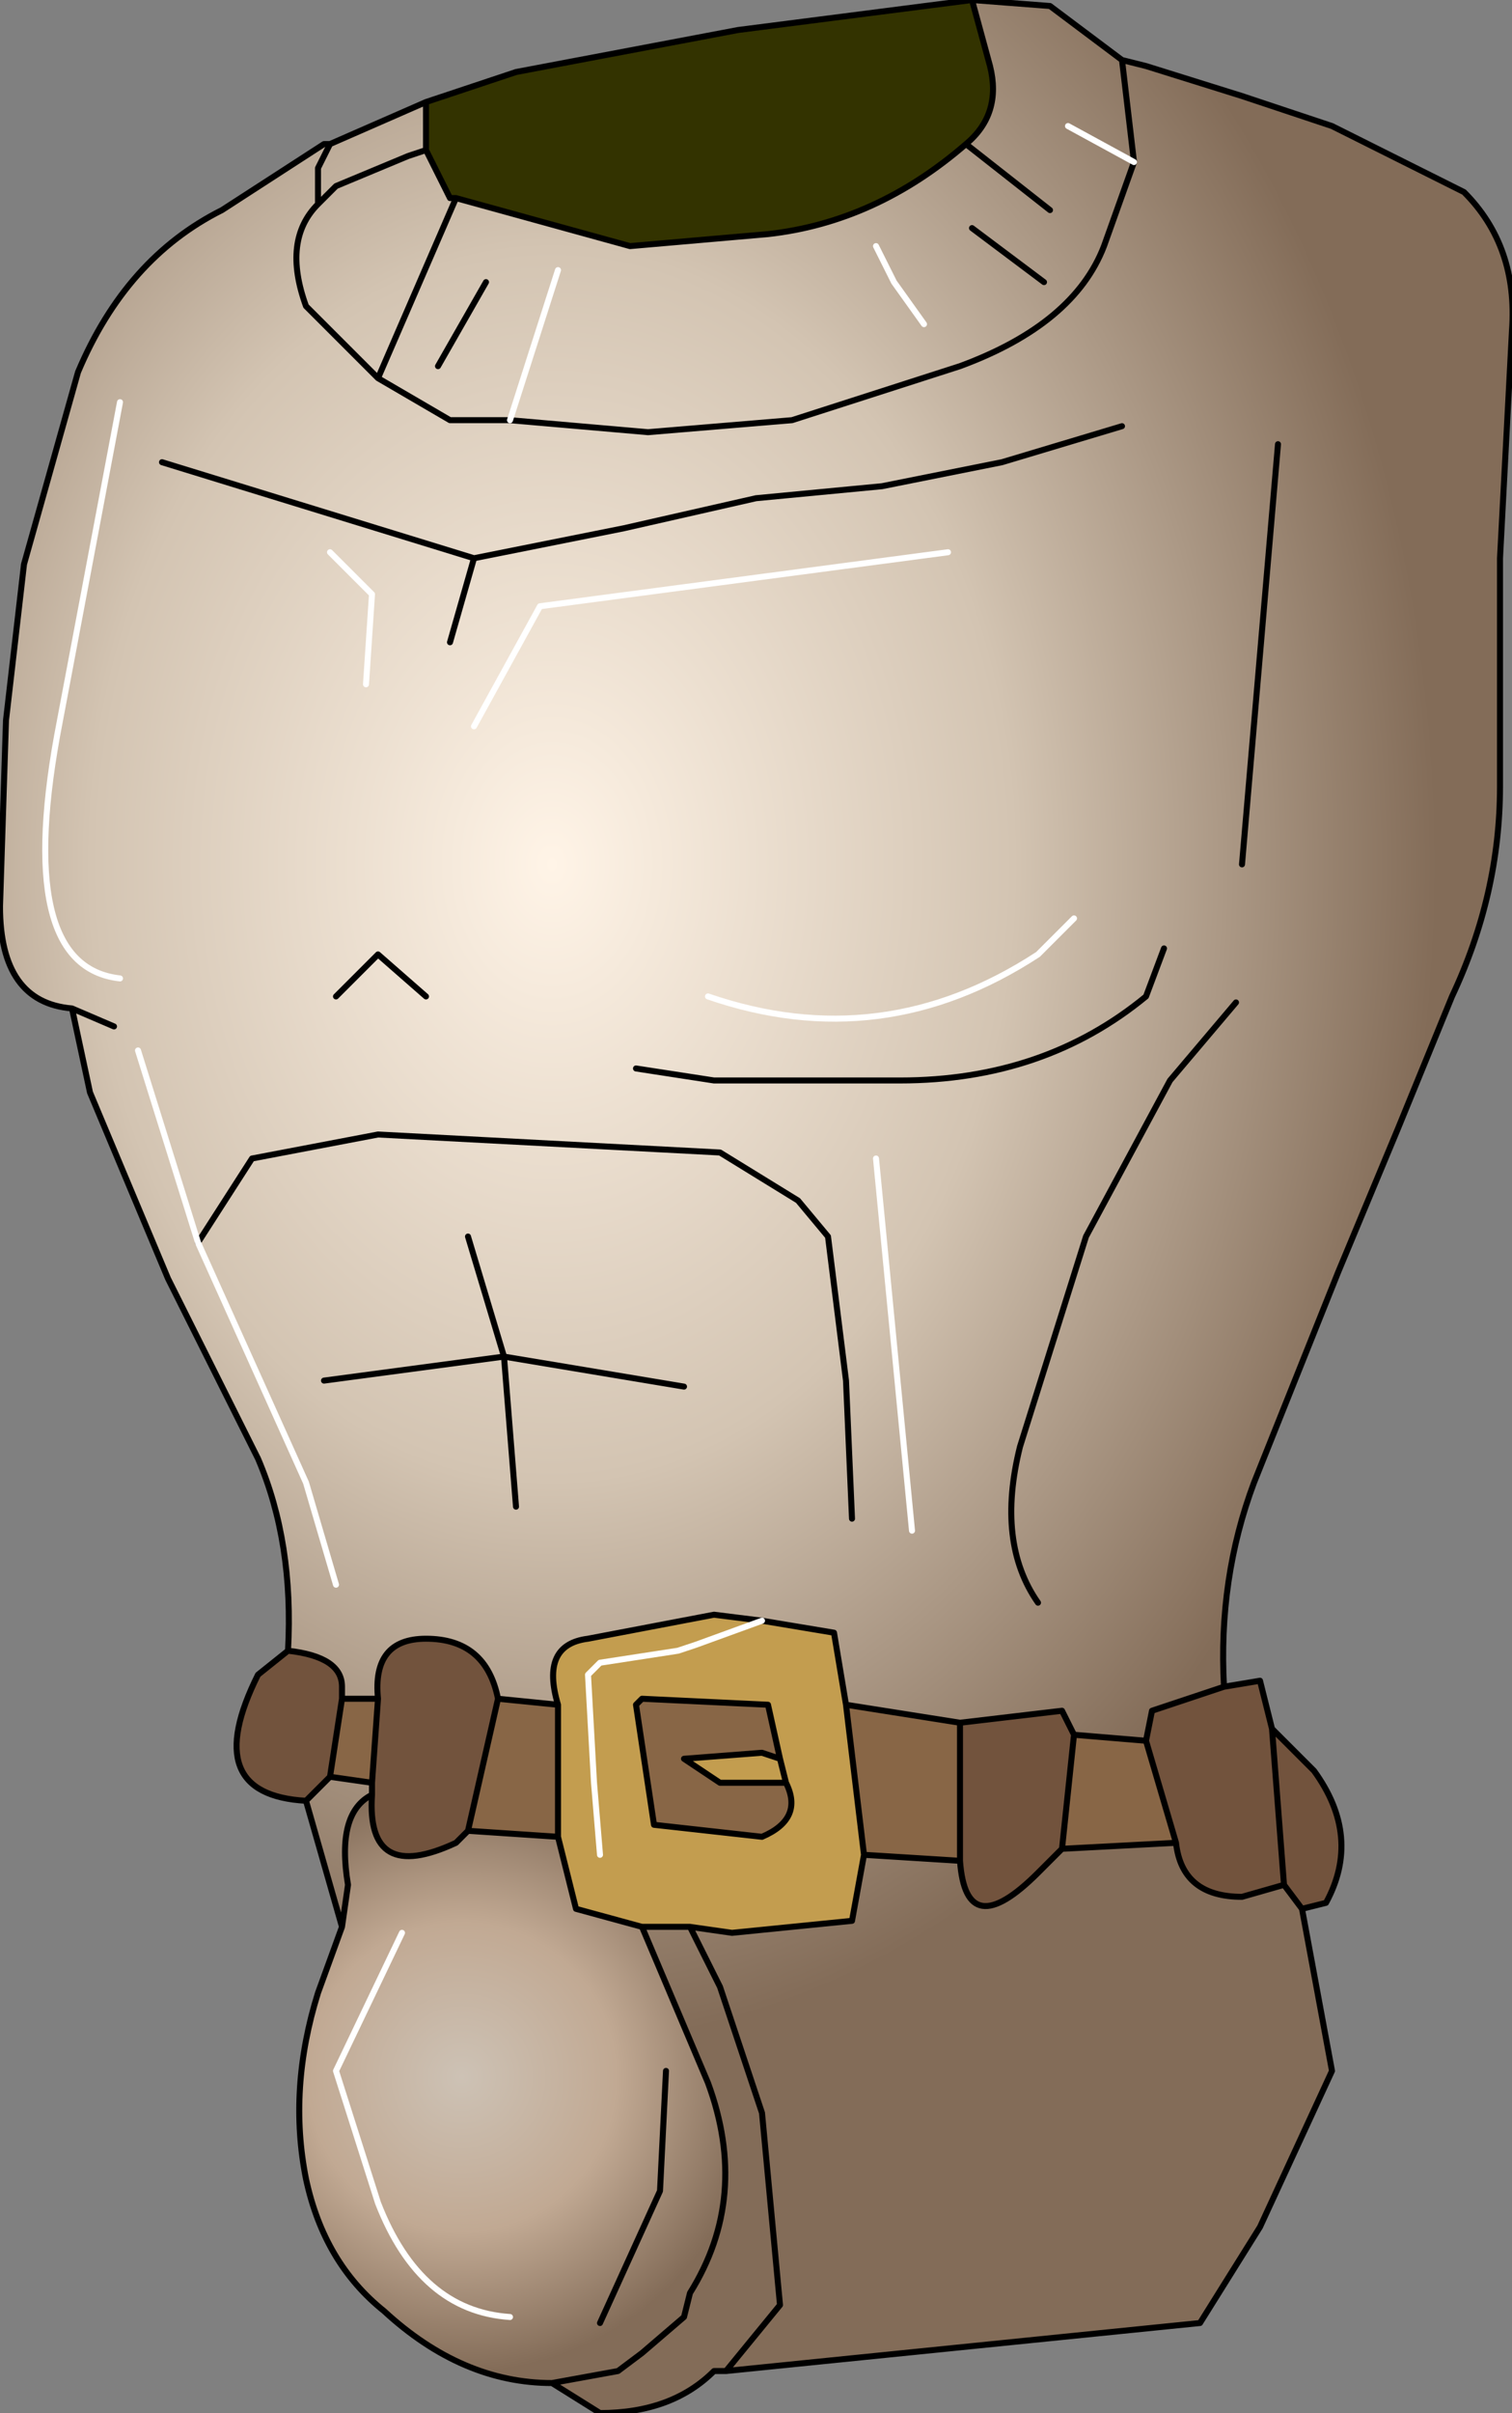 <?xml version="1.0" encoding="UTF-8" standalone="no"?>
<svg xmlns:xlink="http://www.w3.org/1999/xlink" height="20.1px" width="12.6px" xmlns="http://www.w3.org/2000/svg">
  <rect width="100%" height="100%" fill="#808080" stroke="none"/>
  <g transform="matrix(1.0, 0.0, 0.0, 1.0, 1.0, 0.95)">
    <path d="M7.1 -0.95 L7.75 -0.9 8.35 -0.45 8.55 -0.4 9.35 -0.15 10.1 0.1 11.2 0.65 Q11.65 1.1 11.6 1.8 L11.5 3.7 11.5 5.6 Q11.5 6.5 11.1 7.35 L10.65 8.45 10.15 9.65 9.45 11.4 Q9.15 12.2 9.2 13.1 L8.6 13.3 8.55 13.55 7.95 13.5 7.85 13.3 7.0 13.4 6.05 13.25 5.95 12.65 5.35 12.55 4.95 12.5 3.9 12.7 Q3.5 12.75 3.65 13.25 L3.15 13.2 Q3.05 12.7 2.55 12.7 2.1 12.7 2.15 13.2 L1.85 13.2 1.85 13.1 Q1.85 12.85 1.4 12.8 1.45 11.9 1.15 11.2 L0.4 9.7 -0.25 8.15 -0.4 7.45 Q-1.0 7.4 -1.0 6.6 L-0.95 5.05 -0.8 3.75 -0.35 2.15 Q0.05 1.2 0.85 0.8 L1.7 0.25 1.75 0.25 2.55 -0.1 2.55 -0.05 2.55 0.3 2.75 0.7 2.8 0.7 4.25 1.1 5.4 1.0 Q6.3 0.9 7.05 0.25 7.35 0.0 7.25 -0.4 L7.1 -0.95 M9.85 14.95 L10.1 16.3 9.5 17.6 9.0 18.4 5.05 18.8 4.95 18.8 Q4.6 19.15 4.0 19.15 L3.6 18.9 4.15 18.8 4.35 18.65 4.7 18.35 4.75 18.15 Q5.25 17.35 4.9 16.4 L4.35 15.1 4.75 15.1 5.1 15.15 6.1 15.05 6.2 14.5 7.0 14.55 Q7.05 15.25 7.65 14.65 L7.85 14.45 8.8 14.4 Q8.85 14.85 9.35 14.85 L9.7 14.75 9.85 14.95 M1.85 15.1 L1.55 14.05 1.75 13.85 2.1 13.9 2.1 14.0 Q1.8 14.15 1.9 14.75 L1.85 15.1 M1.75 0.25 L1.65 0.45 1.65 0.75 Q1.35 1.05 1.55 1.6 L2.15 2.2 2.75 2.55 3.25 2.55 4.4 2.65 5.6 2.55 7.0 2.1 Q7.95 1.75 8.2 1.1 L8.45 0.4 8.35 -0.45 8.45 0.4 8.2 1.1 Q7.95 1.75 7.0 2.1 L5.6 2.55 4.4 2.65 3.25 2.55 2.75 2.55 2.15 2.2 1.55 1.6 Q1.35 1.05 1.65 0.75 L1.65 0.45 1.75 0.25 M6.7 1.75 L6.45 1.4 6.3 1.1 6.45 1.4 6.7 1.75 M8.45 0.4 L7.9 0.1 8.45 0.4 M2.65 2.1 L3.05 1.4 2.65 2.1 M7.75 0.8 L7.05 0.25 7.75 0.8 M7.1 0.95 L7.7 1.4 7.1 0.95 M2.75 4.4 L2.95 3.7 4.2 3.45 5.3 3.2 6.35 3.1 7.35 2.9 8.35 2.6 7.35 2.9 6.35 3.1 5.3 3.2 4.2 3.45 2.95 3.7 2.75 4.4 M3.65 1.3 L3.25 2.55 3.65 1.3 M1.65 0.75 L1.8 0.6 2.4 0.35 2.55 0.3 2.4 0.35 1.8 0.6 1.65 0.75 M6.9 3.65 L3.5 4.1 2.95 5.1 3.5 4.1 6.9 3.65 M1.75 3.65 L2.1 4.0 2.05 4.75 2.1 4.0 1.75 3.65 M0.65 9.4 L1.1 8.7 2.15 8.5 5.0 8.65 5.65 9.05 5.9 9.35 6.05 10.55 6.1 11.7 6.05 10.55 5.9 9.35 5.65 9.05 5.0 8.65 2.15 8.5 1.1 8.7 0.65 9.4 1.55 11.4 1.8 12.25 1.55 11.4 0.65 9.4 0.15 7.8 0.65 9.4 M1.8 7.35 L2.15 7.0 2.55 7.35 2.15 7.0 1.8 7.35 M4.3 7.95 L4.95 8.05 6.5 8.05 Q7.7 8.05 8.55 7.35 L8.7 6.95 8.55 7.35 Q7.7 8.05 6.5 8.05 L4.95 8.05 4.3 7.95 M2.15 2.2 L2.8 0.7 2.15 2.2 M0.35 2.9 L2.95 3.7 0.35 2.9 M3.3 11.6 L3.2 10.35 4.7 10.6 3.2 10.35 3.3 11.6 M2.9 9.35 L3.2 10.35 1.7 10.55 3.2 10.35 2.9 9.35 M7.95 6.7 L7.65 7.0 Q6.35 7.85 4.9 7.35 6.35 7.85 7.65 7.0 L7.95 6.7 M9.3 7.4 L8.75 8.05 8.05 9.35 7.5 11.1 Q7.3 11.9 7.65 12.4 7.3 11.9 7.5 11.1 L8.05 9.35 8.75 8.05 9.3 7.4 M6.6 11.8 L6.3 8.7 6.6 11.8 M9.35 6.25 L9.65 2.75 9.35 6.25 M5.05 18.8 L5.5 18.25 5.35 16.65 5.0 15.6 4.75 15.1 5.0 15.6 5.35 16.65 5.5 18.25 5.05 18.8 M-0.4 7.45 L-0.05 7.6 -0.4 7.45 M0.0 2.4 L-0.5 5.05 Q-0.9 7.1 0.0 7.2 -0.9 7.1 -0.5 5.05 L0.0 2.4" fill="url(#gradient0)" fill-rule="evenodd" stroke="none"/>
    <path d="M2.55 -0.1 L3.3 -0.35 5.15 -0.7 7.1 -0.95 7.25 -0.4 Q7.35 0.0 7.05 0.25 6.3 0.9 5.4 1.0 L4.25 1.1 2.8 0.7 2.75 0.7 2.55 0.3 2.55 -0.05 2.55 -0.1" fill="#333300" fill-rule="evenodd" stroke="none"/>
    <path d="M7.95 13.5 L8.55 13.55 8.8 14.4 7.85 14.45 7.95 13.5 M7.0 14.55 L6.2 14.5 6.05 13.25 7.0 13.4 7.0 14.55 M5.5 13.7 L5.35 13.65 4.7 13.7 5.0 13.9 5.55 13.9 Q5.7 14.2 5.35 14.35 L4.45 14.25 4.3 13.25 4.35 13.2 5.4 13.25 5.5 13.7 M3.15 13.2 L3.65 13.25 3.65 14.35 2.9 14.3 3.15 13.2 M2.15 13.2 L2.1 13.9 1.75 13.85 1.85 13.2 2.15 13.2" fill="#886646" fill-rule="evenodd" stroke="none"/>
    <path d="M9.2 13.1 L9.5 13.05 9.6 13.45 9.95 13.8 Q10.35 14.35 10.05 14.9 L9.85 14.95 9.7 14.75 9.35 14.85 Q8.85 14.85 8.8 14.4 L8.55 13.55 8.6 13.3 9.2 13.1 M1.55 14.05 Q0.65 14.0 1.15 13.0 L1.4 12.8 Q1.85 12.85 1.85 13.1 L1.85 13.2 1.75 13.85 1.55 14.05 M9.6 13.45 L9.7 14.75 9.6 13.45 M7.0 13.4 L7.85 13.3 7.95 13.5 7.85 14.45 7.65 14.65 Q7.05 15.25 7.0 14.55 L7.0 13.4 M3.15 13.2 L2.9 14.3 2.8 14.4 Q2.05 14.75 2.1 14.0 L2.1 13.9 2.15 13.2 Q2.1 12.7 2.55 12.7 3.05 12.7 3.15 13.2" fill="#72533d" fill-rule="evenodd" stroke="none"/>
    <path d="M6.2 14.5 L6.1 15.05 5.1 15.15 4.75 15.1 4.35 15.1 3.8 14.95 3.65 14.35 3.65 13.25 Q3.5 12.75 3.9 12.7 L4.95 12.5 5.35 12.55 5.95 12.65 6.05 13.25 6.2 14.5 M5.5 13.7 L5.55 13.9 5.5 13.7 5.4 13.25 4.35 13.2 4.3 13.25 4.45 14.25 5.35 14.35 Q5.7 14.2 5.55 13.9 L5.0 13.9 4.7 13.7 5.35 13.65 5.5 13.7 M4.0 14.5 L3.95 13.9 3.9 13.0 3.95 12.95 4.0 12.9 4.65 12.8 4.8 12.75 5.35 12.55 4.8 12.75 4.65 12.8 4.0 12.9 3.95 12.95 3.9 13.0 3.95 13.9 4.0 14.5" fill="#c39d4f" fill-rule="evenodd" stroke="none"/>
    <path d="M3.6 18.9 Q2.85 18.9 2.2 18.3 1.7 17.9 1.55 17.2 1.4 16.45 1.65 15.65 L1.85 15.1 1.9 14.75 Q1.8 14.15 2.1 14.0 2.05 14.75 2.8 14.4 L2.9 14.3 3.65 14.35 3.8 14.95 4.35 15.1 4.9 16.4 Q5.25 17.35 4.75 18.15 L4.7 18.35 4.35 18.65 4.15 18.8 3.6 18.9 M2.35 15.15 L1.8 16.3 2.15 17.4 Q2.5 18.3 3.25 18.35 2.5 18.3 2.15 17.4 L1.8 16.3 2.35 15.15 M4.55 16.3 L4.5 17.3 4.0 18.4 4.5 17.3 4.55 16.3" fill="url(#gradient1)" fill-rule="evenodd" stroke="none"/>
    <path d="M2.55 -0.1 L3.3 -0.35 5.15 -0.7 7.1 -0.95 7.75 -0.9 8.35 -0.45 8.55 -0.4 9.35 -0.15 10.1 0.1 11.2 0.65 Q11.65 1.1 11.6 1.8 L11.5 3.7 11.5 5.6 Q11.5 6.5 11.1 7.35 L10.65 8.45 10.15 9.65 9.45 11.4 Q9.15 12.2 9.2 13.1 L9.5 13.05 9.6 13.45 9.95 13.8 Q10.35 14.35 10.05 14.9 L9.85 14.95 10.1 16.3 9.5 17.6 9.0 18.4 5.05 18.8 4.95 18.8 Q4.6 19.15 4.0 19.15 L3.6 18.9 Q2.85 18.9 2.2 18.3 1.7 17.9 1.55 17.2 1.4 16.45 1.65 15.65 L1.85 15.1 1.55 14.05 Q0.65 14.0 1.15 13.0 L1.4 12.8 Q1.45 11.9 1.15 11.2 L0.4 9.7 -0.25 8.15 -0.4 7.45 Q-1.0 7.4 -1.0 6.6 L-0.95 5.05 -0.8 3.75 -0.35 2.15 Q0.05 1.2 0.85 0.8 L1.7 0.25 1.75 0.25 2.55 -0.1 2.55 -0.05 2.55 0.3 2.75 0.7 2.8 0.7 4.25 1.1 5.4 1.0 Q6.3 0.9 7.05 0.25 7.35 0.0 7.25 -0.4 L7.1 -0.95 M8.35 -0.45 L8.45 0.4 8.2 1.1 Q7.95 1.75 7.0 2.1 L5.6 2.55 4.4 2.65 3.25 2.55 2.75 2.55 2.15 2.2 1.55 1.6 Q1.35 1.05 1.65 0.75 L1.65 0.45 1.75 0.25 M8.35 2.6 L7.35 2.9 6.35 3.1 5.3 3.2 4.2 3.45 2.95 3.7 2.75 4.4 M7.7 1.4 L7.1 0.95 M7.05 0.25 L7.75 0.8 M3.05 1.4 L2.65 2.1 M2.55 0.3 L2.4 0.35 1.8 0.6 1.65 0.75 M2.95 3.7 L0.35 2.9 M2.8 0.7 L2.15 2.2 M8.7 6.95 L8.55 7.35 Q7.7 8.05 6.5 8.05 L4.95 8.05 4.3 7.95 M2.55 7.35 L2.15 7.0 1.8 7.35 M6.1 11.7 L6.05 10.55 5.9 9.35 5.65 9.05 5.0 8.65 2.15 8.5 1.1 8.7 0.65 9.4 M1.7 10.55 L3.2 10.35 2.9 9.35 M4.7 10.6 L3.2 10.35 3.3 11.6 M7.65 12.4 Q7.3 11.9 7.5 11.1 L8.05 9.35 8.75 8.05 9.3 7.4 M9.65 2.75 L9.35 6.25 M8.55 13.55 L8.6 13.3 9.2 13.1 M7.95 13.5 L8.55 13.55 8.8 14.4 Q8.85 14.85 9.35 14.85 L9.7 14.75 9.6 13.45 M7.0 13.4 L7.85 13.3 7.95 13.5 7.85 14.45 8.8 14.4 M7.85 14.45 L7.65 14.65 Q7.05 15.25 7.0 14.55 L6.2 14.5 6.1 15.05 5.1 15.15 4.75 15.1 5.0 15.6 5.35 16.65 5.5 18.25 5.05 18.8 M9.7 14.75 L9.85 14.95 M5.55 13.9 L5.5 13.7 5.35 13.65 4.7 13.7 5.0 13.9 5.55 13.9 Q5.7 14.2 5.35 14.35 L4.45 14.25 4.3 13.25 4.35 13.2 5.4 13.25 5.5 13.7 M6.05 13.25 L5.95 12.65 5.35 12.55 M7.0 14.55 L7.0 13.4 6.05 13.25 6.2 14.5 M3.65 13.25 Q3.5 12.75 3.9 12.7 L4.95 12.5 5.35 12.55 M3.65 13.25 L3.15 13.2 2.9 14.3 3.65 14.35 3.65 13.25 M3.15 13.2 Q3.05 12.7 2.55 12.7 2.1 12.7 2.15 13.2 L2.1 13.9 2.1 14.0 Q2.05 14.75 2.8 14.4 L2.9 14.3 M4.35 15.1 L3.8 14.95 3.65 14.35 M4.75 15.1 L4.35 15.1 4.9 16.4 Q5.25 17.35 4.75 18.15 L4.7 18.35 4.35 18.65 4.15 18.8 3.6 18.9 M2.15 13.2 L1.85 13.2 1.75 13.85 2.1 13.9 M1.85 13.2 L1.85 13.1 Q1.85 12.85 1.4 12.8 M2.1 14.0 Q1.8 14.15 1.9 14.75 L1.85 15.1 M1.75 13.85 L1.55 14.05 M4.0 18.4 L4.5 17.3 4.55 16.3 M-0.05 7.6 L-0.4 7.45" fill="none" stroke="#000000" stroke-linecap="round" stroke-linejoin="round" stroke-width="0.05"/>
    <path d="M7.9 0.1 L8.45 0.4 M6.3 1.1 L6.45 1.4 6.7 1.75 M3.25 2.55 L3.65 1.3 M2.05 4.75 L2.1 4.0 1.75 3.65 M2.95 5.1 L3.5 4.1 6.9 3.65 M0.65 9.4 L1.55 11.4 1.8 12.25 M0.65 9.4 L0.15 7.8 M4.9 7.35 Q6.35 7.85 7.65 7.0 L7.95 6.7 M6.3 8.7 L6.6 11.8 M3.25 18.35 Q2.5 18.3 2.15 17.4 L1.8 16.3 2.35 15.15 M0.0 7.2 Q-0.9 7.1 -0.5 5.05 L0.0 2.4" fill="none" stroke="#ffffff" stroke-linecap="round" stroke-linejoin="round" stroke-width="0.05"/>
    <path d="M5.35 12.55 L4.8 12.75 4.65 12.8 4.0 12.9 3.95 12.95 3.9 13.0 3.95 13.9 4.0 14.5" fill="none" stroke="#ffffff" stroke-linecap="round" stroke-linejoin="round" stroke-width="0.05"/>
  </g>
  <defs>
    <radialGradient cx="0" cy="0" gradientTransform="matrix(0.009, 0.0, 0.0, 0.012, 3.6, 6.25)" gradientUnits="userSpaceOnUse" id="gradient0" r="819.2" spreadMethod="pad">
      <stop offset="0.0" stop-color="#fff4e7"/>
      <stop offset="0.522" stop-color="#d3c4b2"/>
      <stop offset="1.0" stop-color="#836c58"/>
    </radialGradient>
    <radialGradient cx="0" cy="0" gradientTransform="matrix(0.003, 0.0, 0.0, 0.003, 2.85, 16.35)" gradientUnits="userSpaceOnUse" id="gradient1" r="819.2" spreadMethod="pad">
      <stop offset="0.0" stop-color="#cdc2b5"/>
      <stop offset="0.522" stop-color="#c1a993"/>
      <stop offset="1.0" stop-color="#836c58"/>
    </radialGradient>
  </defs>
</svg>
